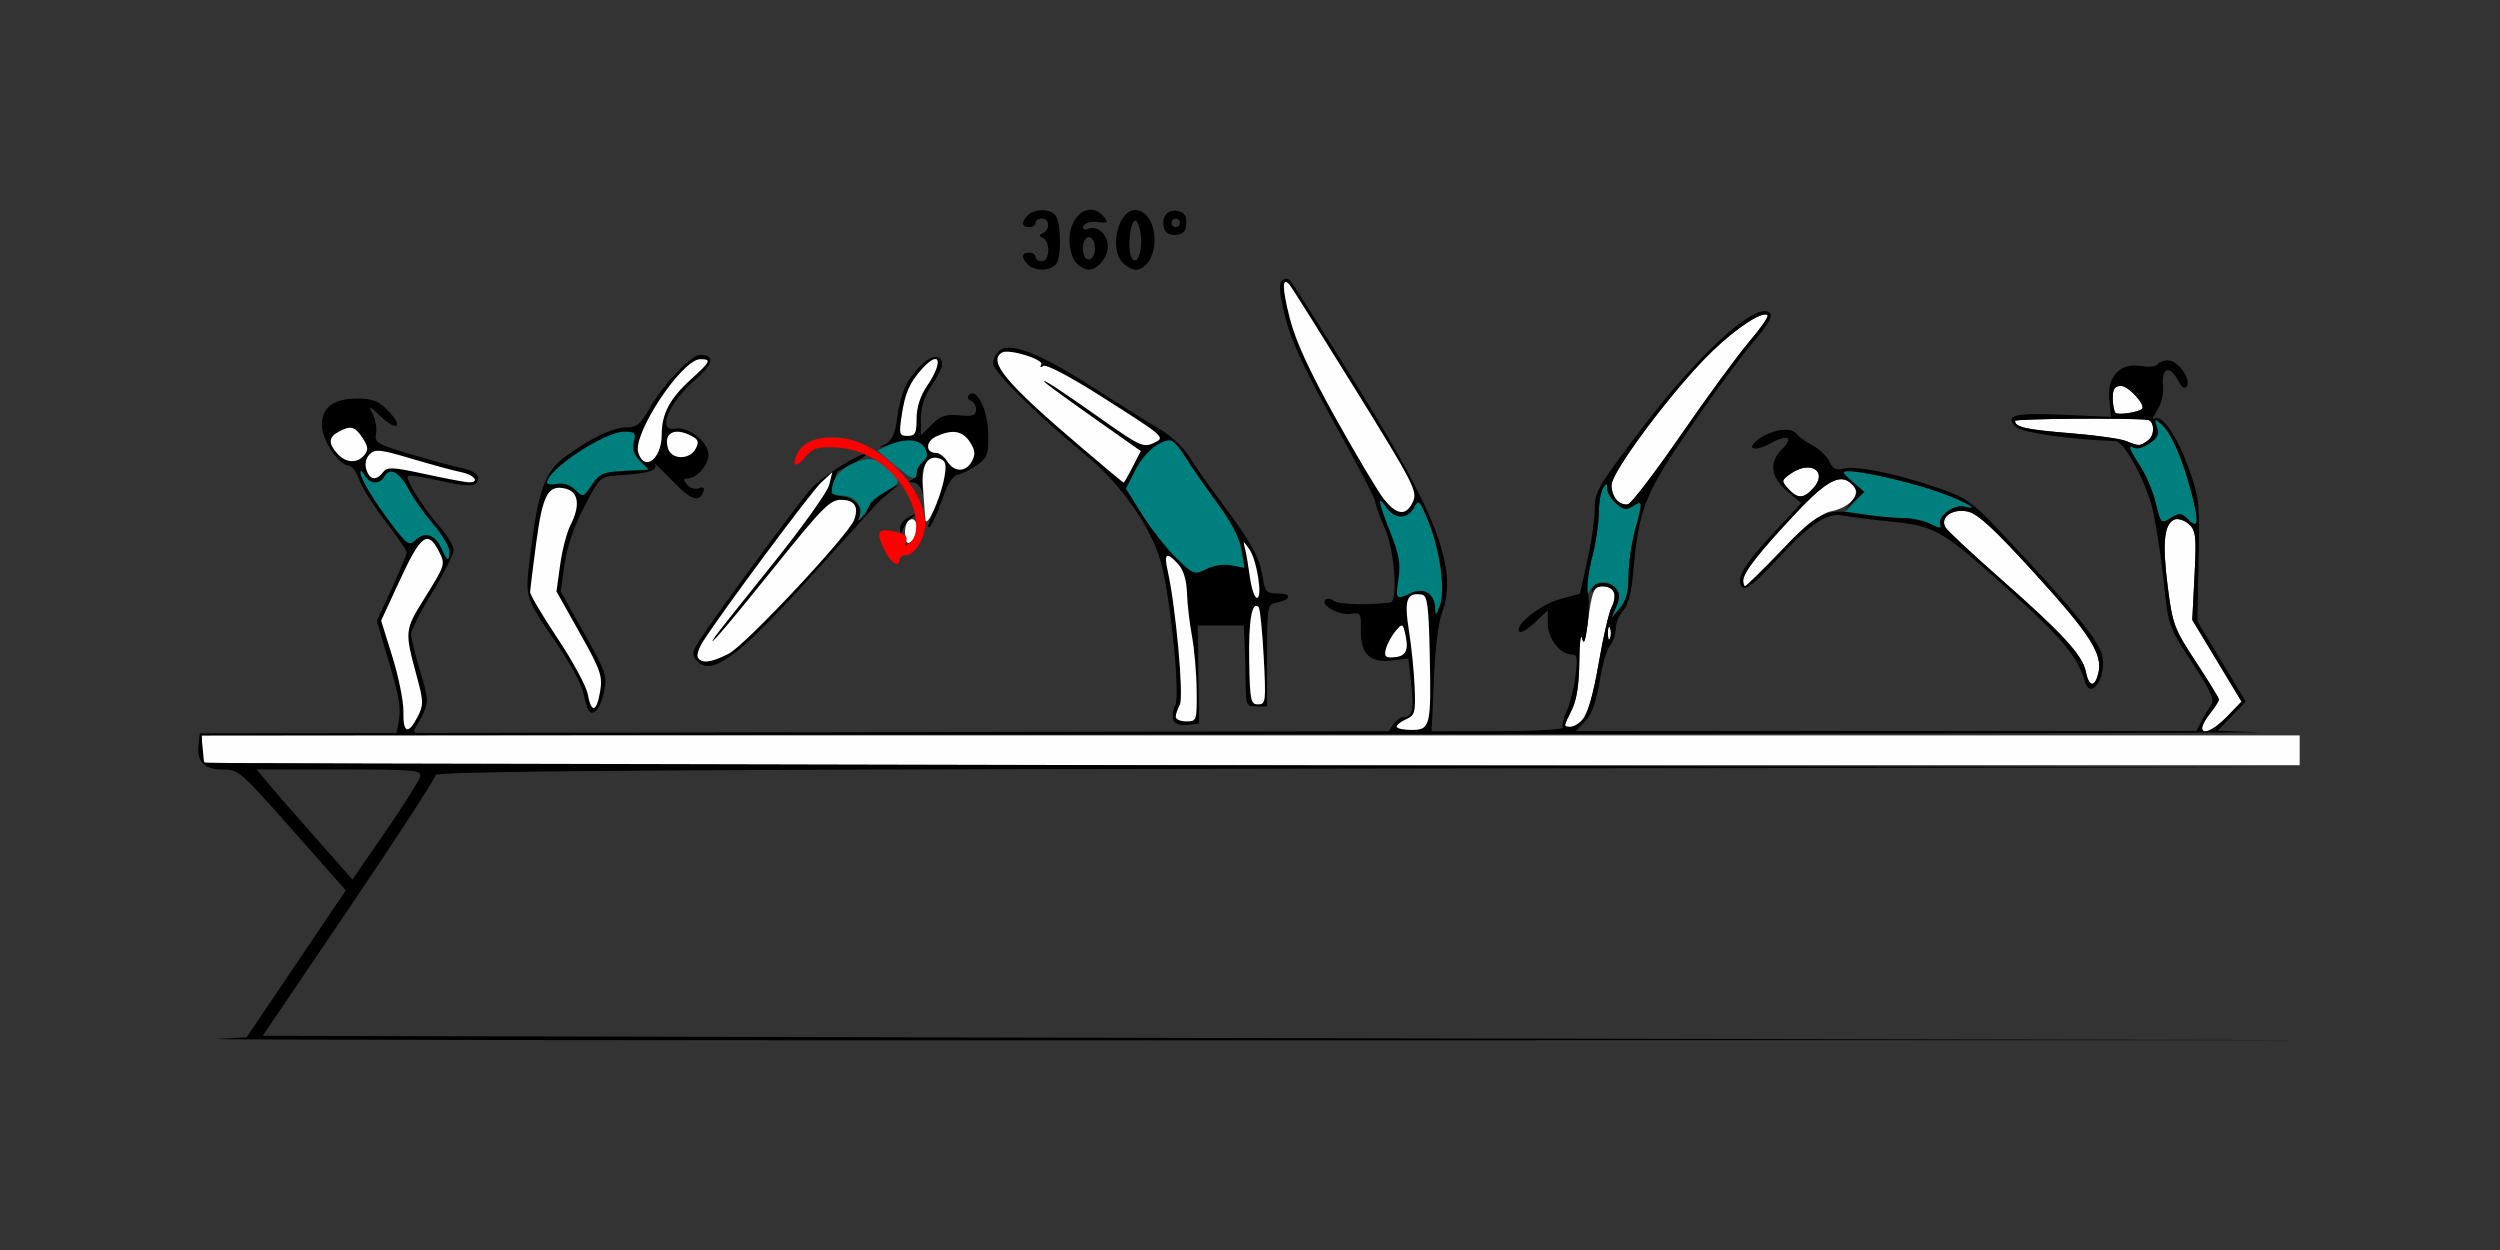 <?xml version="1.0" encoding="UTF-8" standalone="no"?>
<!-- Created with Inkscape (http://www.inkscape.org/) -->

<svg
   xmlns:dc="http://purl.org/dc/elements/1.1/"
   xmlns:cc="http://creativecommons.org/ns#"
   xmlns:rdf="http://www.w3.org/1999/02/22-rdf-syntax-ns#"
   xmlns:svg="http://www.w3.org/2000/svg"
   xmlns="http://www.w3.org/2000/svg"
   xmlns:sodipodi="http://sodipodi.sourceforge.net/DTD/sodipodi-0.dtd"
   xmlns:inkscape="http://www.inkscape.org/namespaces/inkscape"
   id="svg3424"
   version="1.1"
   inkscape:version="0.91 r13725"
   width="550"
   height="275"
   viewBox="0 0 550 275"
   sodipodi:docname="bb751100.svg">
  <rect x="0" y="0" width="550" height="275" fill="#333333" stroke="none"/>
  <defs
     id="defs3428" />
  <sodipodi:namedview
     pagecolor="#b6b6b6"
     bordercolor="#666666"
     borderopacity="1"
     objecttolerance="10"
     gridtolerance="10"
     guidetolerance="10"
     inkscape:pageopacity="0"
     inkscape:pageshadow="2"
     inkscape:window-width="1644"
     inkscape:window-height="1012"
     id="namedview3426"
     showgrid="false"
     inkscape:zoom="2"
     inkscape:cx="293.3501"
     inkscape:cy="142.17055"
     inkscape:window-x="0"
     inkscape:window-y="0"
     inkscape:window-maximized="0"
     inkscape:current-layer="svg3424" />
  <g
     id="g4570"
     transform="translate(-111.804,499.941)">
    <path
       inkscape:connector-curvature="0"
       id="path3382"
       d="m 156.861,-332.219 c -0.343,-0.344 -2.071,-3.089 -0.623,-3.281 l 0,-2.656 210.748,0 250.748,0 0,3.281 0,3.281 -250.125,0 c -115.569,0 -210.405,-0.281 -210.748,-0.625 z m 439.377,-7.686 c 0,-0.446 0.841,-1.884 1.869,-3.195 1.028,-1.311 1.869,-2.638 1.869,-2.948 0,-0.31 -2.285,-4.041 -5.078,-8.29 -4.799,-7.301 -5.14,-8.219 -6.216,-16.708 -1.206,-9.516 -0.762,-13.722 1.543,-14.609 0.775,-0.298 2.188,0.165 3.14,1.029 1.541,1.399 1.677,2.643 1.235,11.317 l -0.496,9.745 5.421,8.988 5.421,8.988 -3.136,3.246 c -2.971,3.075 -5.573,4.212 -5.573,2.435 z m -140.187,-0.451 c 0,-0.179 0.706,-1.744 1.569,-3.479 1.047,-2.105 1.589,-5.61 1.63,-10.534 0.034,-4.059 0.306,-6.395 0.604,-5.193 0.382,1.541 0.754,0.55 1.259,-3.351 0.927,-7.162 1.313,-8.056 3.478,-8.056 2.316,0 3.11,2.12 1.75,4.669 -0.588,1.102 -1.868,6.676 -2.845,12.387 -1.737,10.153 -3.399,13.882 -6.189,13.882 -0.691,0 -1.257,-0.146 -1.257,-0.325 z m 114.634,-11.826 c -0.724,-3.629 -5.111,-8.401 -18.813,-20.465 -6.183,-5.444 -11.603,-10.502 -12.044,-11.24 -1.335,-2.233 1.506,-4.26 4.918,-3.508 2.191,0.483 5.894,3.912 14.823,13.729 12.189,13.401 14.911,17.695 13.865,21.875 -0.8,3.196 -2.071,3.015 -2.75,-0.391 z m -105.14,-8.474 c 0,-1.289 0.212,-1.816 0.471,-1.172 0.259,0.645 0.259,1.699 0,2.344 -0.259,0.645 -0.471,0.117 -0.471,-1.172 z m 29.759,-11.537 c 0,-1.762 3.329,-6.041 11.403,-14.658 7.331,-7.823 10.332,-9.249 12.91,-6.132 1.597,1.93 -0.899,4.707 -4.965,5.523 -2.091,0.419 -5.323,2.981 -10.784,8.545 -4.289,4.37 -7.97,7.946 -8.181,7.946 -0.211,0 -0.384,-0.551 -0.384,-1.224 z m -27.823,-17.686 c -0.632,-0.634 -1.149,-2.143 -1.149,-3.354 0,-2.718 11.966,-18.939 20.455,-27.729 5.774,-5.979 12.717,-10.794 13.881,-9.626 0.28,0.281 -1.548,2.921 -4.063,5.866 -2.515,2.945 -9.243,12.131 -14.951,20.413 -5.708,8.282 -10.974,15.177 -11.702,15.321 -0.728,0.144 -1.84,-0.257 -2.472,-0.891 z m 37.722,-2.558 c -1.527,-1.693 -1.501,-1.854 0.53,-3.281 4.386,-3.082 8.334,-0.518 4.96,3.221 -2.082,2.308 -3.449,2.323 -5.49,0.06 z m 74.296,-10.493 c -1.24,-0.497 -6.779,-1.269 -12.31,-1.715 -9.683,-0.781 -12.071,-1.317 -12.072,-2.708 -1.7e-4,-0.477 24.51,-0.676 29.106,-0.237 1.564,0.15 1.713,3.381 0.206,4.486 -1.878,1.377 -1.925,1.379 -4.93,0.174 z m -2.28,-6.182 c -0.333,-0.334 -0.606,-1.803 -0.606,-3.264 0,-2.021 0.442,-2.656 1.848,-2.656 1.637,0 5.509,4.266 4.587,5.054 -0.891,0.761 -5.284,1.414 -5.829,0.867 z"
       style="fill:#fefefe"
       sodipodi:nodetypes="sscccccsscssssssscccscccssssssssccssssssssssssssssssssscsssssssssssssssssss" />
    <path
       inkscape:connector-curvature="0"
       id="path3378"
       d="m 467.388,-366.488 c 0.846,-1.985 0.824,-2.868 -0.099,-3.984 -1.589,-1.92 -4.381,-1.816 -5.556,0.207 -0.875,1.507 -0.954,1.488 -0.97,-0.234 -0.01,-1.031 0.604,-4.195 1.362,-7.031 0.759,-2.836 1.391,-7.055 1.405,-9.375 0.014,-2.32 0.433,-4.852 0.931,-5.625 0.792,-1.23 0.908,-1.219 0.92,0.089 0.007,0.822 0.879,2.28 1.936,3.24 1.588,1.442 2.236,1.547 3.738,0.606 2.169,-1.359 2.183,-1.168 0.415,5.44 -0.759,2.836 -1.385,7.324 -1.391,9.974 -0.008,3.462 -0.541,5.441 -1.895,7.031 l -1.884,2.213 z m 69.037,-18.153 c -1.285,-0.715 -3.808,-1.31 -5.607,-1.322 -1.799,-0.012 -5.495,-0.29 -8.214,-0.618 l -4.943,-0.596 2.139,-2.287 2.139,-2.287 -2.622,-2.265 c -2.322,-2.005 -2.409,-2.265 -0.762,-2.265 3.261,0 14.56,2.65 20.282,4.757 5.579,2.054 8.937,4.03 5.169,3.042 -2.369,-0.621 -6.03,2.204 -5.306,4.095 0.259,0.677 0.379,1.19 0.267,1.139 -0.112,-0.051 -1.256,-0.677 -2.541,-1.392 z m 56.752,-1.05 c -1.362,-1.366 -1.957,-1.45 -3.484,-0.494 -2.542,1.592 -2.451,1.674 -3.679,-3.3 -0.605,-2.449 -2.127,-6.026 -3.382,-7.949 -2.615,-4.006 -2.772,-4.603 -1.034,-3.934 0.686,0.264 2.214,-0.305 3.395,-1.264 1.909,-1.551 2.015,-1.998 0.953,-4.025 l -1.195,-2.281 2.126,1.875 c 2.522,2.224 5.042,7.793 7.059,15.602 1.707,6.608 1.517,8.052 -0.759,5.769 z"
       style="fill:#007f7f"
       sodipodi:nodetypes="ssscscscssssscsssscccssssscsssssssscsss" />
    <path
       style="fill:#000000"
       d="m 500.123,-431.49 c -4.228,-0.157 -16.042,11.063 -27.824,26.725 -9.408,12.504 -9.633,12.912 -9.672,17.391 -0.018,2.062 -0.754,6.968 -1.635,10.9 l -1.602,7.15 -4.457,1.217 c -4.357,1.19 -10.135,5.851 -8.852,7.139 0.353,0.355 1.899,-0.564 3.436,-2.041 l 2.795,-2.686 0,2.988 c 0,3.212 2.736,6.738 5.229,6.738 1.255,0 1.387,0.773 0.846,4.922 -0.353,2.707 -1.227,6.135 -1.941,7.615 -0.715,1.481 -1.07,3.063 -0.791,3.516 0.283,0.46 -6.018,0.824 -14.268,0.824 l -5.771,0 -279.848,0.482 -0.299,2.619 c -0.407,3.565 1.293,5.334 5.127,5.334 3.787,0 3.813,0.021 16.982,14.943 l 10.293,11.662 -10.91,16.168 -10.91,16.166 -6.543,0.344 c -3.598,0.189 89.137,0.32 206.076,0.299 l 252.615,-0.045 -244.297,-0.471 -204.299,-0.473 19.018,-28.092 c 10.46,-15.451 19.018,-28.634 19.018,-29.297 0,-0.977 75.081,-1.248 225.281,-1.436 l 185.279,-0.232 -250.746,-0.471 -210.748,-0.473 -0.293,-3.047 -0.293,-3.047 211.041,-0.195 c 116.072,-0.107 246.873,-0.336 241.779,-0.506 l -9.262,-0.309 3.102,-3.209 3.102,-3.211 -5.328,-8.834 -5.328,-8.836 0.271,-13.465 c 0.256,-12.647 0.12,-13.887 -2.244,-20.381 -2.547,-6.996 -5.888,-11.77 -7.527,-10.754 -0.493,0.305 -0.192,-0.525 0.67,-1.844 0.891,-1.364 1.437,-3.697 1.266,-5.412 -0.386,-3.855 1.5,-4.583 3.24,-1.25 0.882,1.689 1.553,2.163 2.01,1.422 0.981,-1.592 -1.989,-5.717 -4.115,-5.717 -0.986,0 -2.035,0.393 -2.332,0.875 -0.297,0.482 -1.958,0.645 -3.689,0.363 -4.582,-0.746 -7.404,2.28 -6.916,7.412 l 0.359,3.781 -10.57,-0.469 c -10.786,-0.477 -12.929,0.096 -10.283,2.75 1.166,1.17 11.963,2.681 21.852,3.059 1.949,0.074 6.71,8.849 8.16,15.041 0.785,3.352 1.89,10.523 2.457,15.938 1.017,9.711 1.101,9.95 6.24,17.75 4.208,6.386 5.006,8.189 4.148,9.375 -0.584,0.808 -1.548,2.418 -2.141,3.578 l -1.078,2.109 -68.236,0 -68.236,0 2.076,-2.219 c 1.399,-1.494 2.412,-4.325 3.104,-8.672 0.564,-3.549 1.595,-7.12 2.291,-7.934 0.696,-0.814 1.266,-2.468 1.266,-3.676 0,-1.208 0.735,-3.01 1.633,-4.006 1.048,-1.161 1.826,-4.046 2.172,-8.043 1.236,-14.298 2.44,-17.394 12.457,-32.014 5.123,-7.477 11.414,-16.031 13.979,-19.01 3.269,-3.796 4.368,-5.711 3.678,-6.404 -0.267,-0.267 -0.623,-0.404 -1.061,-0.42 z m -0.15,0.734 c 0.312,-0.032 0.548,0.022 0.693,0.168 0.28,0.281 -1.548,2.92 -4.062,5.865 -2.515,2.945 -9.243,12.132 -14.951,20.414 -5.708,8.282 -10.974,15.176 -11.701,15.32 -1.882,0.372 -3.621,-1.666 -3.621,-4.244 0,-2.718 11.966,-18.94 20.455,-27.73 5.052,-5.232 11,-9.572 13.188,-9.793 z m 78.486,15.725 c 1.637,0 5.51,4.267 4.588,5.055 -0.891,0.761 -5.285,1.412 -5.83,0.865 -0.333,-0.334 -0.605,-1.803 -0.605,-3.264 0,-2.021 0.442,-2.656 1.848,-2.656 z m -10.514,7.217 c 6.702,-0.054 13.977,0.007 16.275,0.227 1.564,0.15 1.714,3.379 0.207,4.484 -1.878,1.377 -1.925,1.379 -4.93,0.174 -1.24,-0.497 -6.78,-1.269 -12.311,-1.715 -9.683,-0.781 -12.072,-1.315 -12.072,-2.707 -8e-5,-0.238 6.128,-0.408 12.83,-0.463 z m 18.104,0.367 c 0.138,-0.09 0.54,0.213 1.303,0.848 2.063,1.717 4.659,7.688 6.584,15.141 1.707,6.608 1.516,8.051 -0.76,5.768 -1.362,-1.366 -1.956,-1.451 -3.482,-0.494 -2.542,1.592 -2.451,1.675 -3.68,-3.299 -0.605,-2.449 -2.128,-6.027 -3.383,-7.949 -2.464,-3.774 -2.843,-4.932 -1.305,-3.979 0.537,0.333 2.028,-0.087 3.316,-0.934 1.792,-1.178 2.19,-2.021 1.693,-3.59 -0.297,-0.939 -0.425,-1.422 -0.287,-1.512 z m -81.516,2.055 c -1.788,0.023 -4.124,0.789 -5.891,2.115 -2.863,2.15 -0.871,2.785 2.693,0.859 3.865,-2.088 5.174,-1.357 2.455,1.371 -2.861,2.87 -2.458,6.017 1.166,9.127 l 3.111,2.67 -5.971,6.404 c -6.781,7.274 -8.613,10.427 -7,12.045 0.779,0.782 2.794,-0.815 7.773,-6.164 7.507,-8.064 10.983,-10.318 14.695,-9.525 1.376,0.294 6.128,0.894 10.559,1.336 9.666,0.963 11.076,1.82 27.459,16.713 10.081,9.164 13.369,13.217 14.877,18.332 1.299,4.407 4.769,-0.611 3.844,-5.559 -0.612,-3.27 -7.022,-11.064 -22.648,-27.537 -6.147,-6.48 -7.36,-7.309 -14.018,-9.568 -9.073,-3.079 -17.53,-4.776 -20.309,-4.076 -1.587,0.4 -2.357,0.005 -3.072,-1.57 -0.525,-1.156 -2.166,-2.729 -3.646,-3.496 -1.48,-0.768 -3.144,-1.974 -3.695,-2.68 -0.436,-0.558 -1.31,-0.811 -2.383,-0.797 z m 4.973,8.303 c 2.365,0.007 3.505,2.023 1.186,4.594 -2.082,2.308 -3.449,2.323 -5.49,0.06 -1.527,-1.693 -1.5,-1.854 0.531,-3.281 1.371,-0.963 2.698,-1.376 3.773,-1.373 z m 9.049,0.809 c 3.261,0 14.559,2.651 20.281,4.758 5.579,2.054 8.938,4.029 5.17,3.041 -2.314,-0.607 -6.038,2.185 -5.342,4.006 0.316,0.826 -0.257,0.78 -2.068,-0.168 -1.379,-0.722 -4.19,-1.319 -6.246,-1.326 -2.056,-0.007 -6.368,-0.439 -9.584,-0.963 -7.457,-1.214 -8.965,-0.465 -17.795,8.859 -3.7,3.908 -6.939,7.105 -7.197,7.105 -0.258,0 -0.471,-0.551 -0.471,-1.225 0,-1.762 3.33,-6.04 11.404,-14.656 7.331,-7.823 10.332,-9.249 12.91,-6.133 0.965,1.166 0.864,1.803 -0.553,3.516 -1.655,2.001 -1.63,1.999 0.572,-0.072 l 2.301,-2.166 -2.621,-2.287 c -2.325,-2.029 -2.411,-2.289 -0.762,-2.289 z m -53.34,2.844 c 0.129,0.013 0.162,0.342 0.168,0.996 0.008,0.822 0.879,2.279 1.936,3.238 1.588,1.442 2.236,1.548 3.738,0.607 2.169,-1.359 2.182,-1.169 0.414,5.439 -0.759,2.836 -1.385,7.325 -1.391,9.975 -0.008,3.462 -0.54,5.441 -1.895,7.031 l -1.885,2.213 1.088,-2.551 c 0.853,-2.001 0.823,-2.869 -0.137,-4.029 -1.4,-1.693 -4.863,-1.51 -5.217,0.275 -0.13,0.657 -0.023,0.763 0.238,0.234 0.707,-1.43 4.04,-1.161 4.627,0.373 0.28,0.733 0.029,2.234 -0.559,3.336 -0.588,1.102 -1.869,6.676 -2.846,12.387 -1.077,6.294 -2.397,11.073 -3.354,12.133 -0.868,0.962 -2.145,1.748 -2.836,1.748 -1.578,0 -1.577,-0.005 0.312,-3.805 1.047,-2.105 1.59,-5.609 1.631,-10.533 0.034,-4.059 0.301,-6.396 0.596,-5.193 0.394,1.609 0.711,0.897 1.201,-2.697 0.366,-2.686 0.415,-5.887 0.107,-7.115 -0.307,-1.228 0.1,-4.787 0.906,-7.908 0.806,-3.121 1.473,-7.512 1.48,-9.758 0.008,-2.246 0.422,-4.717 0.92,-5.49 0.396,-0.615 0.624,-0.919 0.754,-0.906 z m 78.285,5.887 c 0.402,0.012 0.82,0.062 1.246,0.156 2.191,0.483 5.893,3.912 14.822,13.729 12.189,13.401 14.911,17.695 13.865,21.875 -0.8,3.196 -2.071,3.016 -2.75,-0.391 -0.724,-3.629 -5.111,-8.401 -18.812,-20.465 -6.183,-5.444 -11.602,-10.502 -12.043,-11.24 -1.168,-1.954 0.861,-3.749 3.672,-3.664 z m 47.408,1.811 c 0.769,0.045 1.743,0.467 2.457,1.115 1.541,1.399 1.676,2.644 1.234,11.318 l -0.494,9.744 5.42,8.988 5.422,8.988 -3.137,3.246 c -4.669,4.832 -7.614,4.228 -3.703,-0.76 1.028,-1.311 1.869,-2.637 1.869,-2.947 0,-0.31 -2.285,-4.042 -5.078,-8.291 -4.799,-7.301 -5.141,-8.218 -6.217,-16.707 -1.206,-9.516 -0.761,-13.722 1.543,-14.609 0.194,-0.075 0.427,-0.101 0.684,-0.086 z m -125.076,23.643 c 0.056,0.021 0.119,0.108 0.184,0.27 0.259,0.645 0.259,1.699 0,2.344 -0.259,0.645 -0.473,0.117 -0.473,-1.172 0,-0.967 0.12,-1.505 0.289,-1.441 z m -297.582,31.441 18.205,0 c 16.885,0 18.173,0.119 17.758,1.641 -0.246,0.902 -3.694,6.347 -7.662,12.1 l -7.215,10.461 -7.904,-8.947 c -4.347,-4.921 -9.092,-10.365 -10.543,-12.1 z"
       id="path3376"
       inkscape:connector-curvature="0"
       sodipodi:nodetypes="ssscccsccscsssccccscccccsccccsscccccscccccccssssssscscccsssssscccccsssssssssscsssssssssssssssscscssssssssscsssscccsssssssssssssssssssssscscssssssscccsscsssccccssssssssssssssccssssssscscscccccsssscccccsccssccscc" />
    <path
       inkscape:connector-curvature="0"
       id="path4365"
       d="m 394.734,-438.612 c -0.319,0.018 -0.648,0.185 -0.961,0.498 -0.697,0.699 -0.45,3.113 0.838,8.156 1.327,5.196 4.295,11.57 10.805,23.219 4.936,8.832 8.973,16.582 8.973,17.225 0,0.642 0.928,3.225 2.061,5.74 2.171,4.819 3.011,16.191 1.211,16.4 -5.068,0.591 -11.444,0.404 -12.404,-0.363 -0.655,-0.523 -1.497,-0.645 -1.869,-0.271 -1.154,1.158 2.927,3.476 5.48,3.113 2.3,-0.327 2.417,-0.137 2.336,3.766 -0.107,5.134 2.055,7.12 7.049,6.479 l 3.396,-0.436 0.623,5.533 c 0.656,5.819 0.286,7.383 -1.754,7.383 -1.045,0 -2.558,1.778 -3.471,3.674 l 9.658,0 c 0.166,-2.353 0.306,-5.341 0.445,-9.299 0.307,-8.713 0.983,-14.934 1.883,-17.328 3.561,-9.474 -0.878,-21.303 -18.84,-50.199 -7.522,-12.101 -14.07,-22.405 -14.553,-22.895 -0.277,-0.281 -0.587,-0.412 -0.906,-0.395 z"
       style="fill:#000000" />
    <path
       inkscape:connector-curvature="0"
       id="path4363"
       d="m 334.102,-423.434 c -0.224,-0.01 -0.435,-0.01 -0.637,0.004 -0.743,0.05 -1.335,0.261 -1.779,0.631 -0.774,0.645 -1.408,1.91 -1.408,2.812 0,1.789 9.59,11.271 20.391,20.16 7.681,6.321 14.318,15.738 16.482,23.383 2.13,7.525 4.357,29.508 3.207,31.664 -0.534,1.001 -0.731,2.447 -0.438,3.215 0.338,0.884 1.479,1.286 3.109,1.098 l 2.576,-0.297 -0.152,-10.781 -0.15,-10.781 5.057,0 5.059,0 0.195,3.75 c 0.108,2.062 0.214,6.07 0.234,8.906 0.035,4.865 0.169,5.156 2.373,5.156 l 2.338,0 0,-11.232 c 0,-10.494 0.123,-11.254 1.869,-11.574 3.329,-0.61 3.816,-2.037 0.695,-2.037 -2.683,0 -2.999,-0.316 -3.514,-3.516 -0.725,-4.506 -2.371,-7.514 -8.85,-16.172 -2.893,-3.867 -6.198,-8.581 -7.344,-10.477 -1.146,-1.895 -4.067,-4.607 -6.49,-6.025 -2.423,-1.419 -9.114,-5.608 -14.869,-9.309 -8.716,-5.605 -14.599,-8.424 -17.955,-8.578 z"
       style="fill:#000000" />
    <path
       inkscape:connector-curvature="0"
       id="path4361"
       d="m 265.856,-421.858 c -2.065,0 -8.233,6.551 -11.268,11.967 -1.805,3.221 -2.729,3.971 -4.895,3.971 -3.038,0 -7.826,2.281 -13.492,6.424 -4.531,3.313 -6.007,7.419 -7.719,21.484 -1.199,9.85 -1.434,9.063 6.061,20.061 2.694,3.953 5.199,8.594 5.566,10.312 0.368,1.719 0.868,3.465 1.111,3.879 0.986,1.674 2.657,-0.191 3.434,-3.832 0.774,-3.63 0.511,-4.421 -4.336,-13.049 l -5.16,-9.186 0.83,-5.943 c 0.531,-3.804 2.091,-8.362 4.334,-12.656 3.501,-6.703 3.513,-6.712 7.713,-6.959 6.33,-0.372 8.579,-1.05 7.846,-2.359 -0.353,-0.629 1.297,0.901 3.664,3.4 4.178,4.411 6.152,5.117 7.018,2.514 0.276,-0.83 -0.082,-1.071 -1.043,-0.701 -0.804,0.309 -1.964,-0.044 -2.578,-0.787 -0.875,-1.057 -0.855,-1.352 0.092,-1.352 2.006,0 4.627,-2.963 4.627,-5.232 0,-2.767 -4.418,-6.283 -7.221,-5.746 -4.255,0.816 -1.578,-5.687 4.486,-10.895 3.828,-3.287 4.184,-5.314 0.93,-5.314 z"
       style="fill:#000000" />
    <path
       inkscape:connector-curvature="0"
       id="path4359"
       d="m 317.746,-421.416 c -0.802,-0.031 -1.893,0.489 -3.047,1.57 -3.277,3.07 -4.775,6.285 -5.506,11.811 -0.461,3.487 -1.153,5.02 -2.621,5.801 -1.697,0.903 -1.717,0.965 -0.127,0.42 4.762,-1.632 7.769,-1.499 8.777,0.391 0.763,1.429 0.672,2.142 -0.385,3.021 -0.76,0.633 -1.383,1.696 -1.383,2.363 0,0.667 -0.525,1.425 -1.168,1.686 -0.722,0.292 -0.568,0.501 0.404,0.547 0.865,0.041 1.754,1.023 1.975,2.184 0.22,1.16 0.231,0.381 0.025,-1.73 -0.41,-4.215 1.324,-6.657 3.994,-5.629 1.847,0.711 1.214,5.341 -1.615,11.812 -1.015,2.32 -1.348,3.722 -0.74,3.113 0.608,-0.608 1.862,-3.351 2.785,-6.094 1.087,-3.227 2.28,-5.11 3.383,-5.332 0.937,-0.189 2.859,-1.164 4.27,-2.168 2.296,-1.635 2.551,-2.364 2.445,-6.973 -0.12,-5.227 -2.598,-10.169 -4.229,-8.434 -0.43,0.457 -0.256,1.02 0.387,1.25 0.643,0.23 1.168,1.133 1.168,2.006 0,1.283 -0.707,1.519 -3.688,1.234 -2.984,-0.285 -4.142,0.105 -6.074,2.043 l -2.389,2.395 0,-3.758 c 0,-2.463 0.806,-4.946 2.338,-7.207 1.285,-1.897 2.336,-3.959 2.336,-4.582 0,-1.126 -0.514,-1.709 -1.316,-1.74 z m -15.906,21.406 c -1.798,0.32 -9.133,4.935 -11.406,7.365 -2.719,2.906 -21.139,27.932 -24.949,33.896 -1.328,2.078 -1.451,2.927 -0.576,3.984 3.217,3.889 8.865,-0.178 24.994,-18.008 7.863,-8.692 14.592,-16.124 14.953,-16.514 0.361,-0.39 1.707,-1.56 2.992,-2.6 2.22,-1.796 2.163,-1.792 -1.127,0.074 -1.905,1.081 -3.736,2.824 -4.068,3.875 -0.586,1.851 -0.637,1.843 -1.697,-0.301 -0.682,-1.38 -2.085,-2.329 -3.727,-2.52 -2.344,-0.271 -2.564,-0.579 -2.006,-2.811 0.345,-1.378 0.698,-2.559 0.785,-2.623 0.087,-0.064 1.525,-0.814 3.195,-1.666 1.671,-0.852 3.037,-1.757 3.037,-2.01 0,-0.148 -0.143,-0.19 -0.4,-0.145 z m 11.43,13.146 c -0.089,-0.029 -0.557,0.18 -1.449,0.613 -1.157,0.562 -2.07,1.745 -2.029,2.629 0.06,1.303 0.177,1.341 0.619,0.201 0.3,-0.773 1.211,-1.956 2.027,-2.629 0.629,-0.519 0.921,-0.785 0.832,-0.814 z"
       style="fill:#000000" />
    <path
       sodipodi:nodetypes="sssssscccsccscsssssssssssscsss"
       style="fill:#000000"
       d="m 190.738,-412.26 c -5.487,-0.047 -8.125,1.843 -8.125,5.822 0,3.299 3.772,8.955 5.971,8.955 0.622,0 1.635,1.4 2.252,3.111 0.617,1.711 3.221,5.824 5.787,9.141 2.566,3.316 4.669,6.374 4.674,6.795 0.005,0.421 -1.477,3.989 -3.293,7.932 l -3.301,7.168 2.77,9.418 c 2.428,8.258 2.65,9.972 1.811,13.92 -0.113,0.53 -0.197,1.038 -0.268,1.533 l 1.207,0 c 0.909,6.2e-4 0.933,-0.098 1.604,-0.096 l 1.93,0.008 c -1.812,-0.241 -0.344,-1.239 0.986,-4.037 1.386,-2.915 1.353,-3.547 -0.51,-9.697 -1.096,-3.619 -1.992,-7.287 -1.992,-8.152 0,-0.865 2.102,-5.002 4.672,-9.191 2.57,-4.189 4.674,-8.371 4.674,-9.293 0,-0.922 -1.396,-3.26 -3.102,-5.195 -3.641,-4.13 -7.588,-10.451 -6.936,-11.105 0.251,-0.252 3.494,0.235 7.207,1.082 4.568,1.042 7.057,1.232 7.699,0.588 1.417,-1.421 0.155,-2.769 -3.244,-3.463 -1.665,-0.34 -6.641,-1.685 -11.057,-2.986 -7.353,-2.167 -7.994,-2.545 -7.621,-4.504 0.224,-1.176 -0.107,-3.136 -0.736,-4.354 -1.03,-1.993 -0.854,-1.94 1.77,0.529 3.667,3.452 5.097,2.394 1.646,-1.219 -1.997,-2.091 -3.41,-2.683 -6.475,-2.709 z"
       id="path4357"
       inkscape:connector-curvature="0" />
    <path
       inkscape:connector-curvature="0"
       id="path4231"
       d="m 337.941,-441.732 c -1.526,-1.531 -1.41,-2.625 0.28,-2.625 0.771,0 1.402,0.422 1.402,0.938 0,0.516 0.631,0.938 1.402,0.938 1.72,0 1.917,-4.29 0.234,-5.078 -0.935,-0.438 -0.935,-0.656 0,-1.094 1.639,-0.767 1.461,-3.203 -0.234,-3.203 -0.771,0 -1.402,0.422 -1.402,0.938 0,0.516 -0.631,0.938 -1.402,0.938 -1.69,0 -1.807,-1.094 -0.28,-2.625 1.464,-1.469 4.951,-1.442 6.081,0.047 1.247,1.644 1.331,9.27 0.118,10.736 -1.264,1.527 -4.717,1.579 -6.199,0.092 z"
       style="fill:#000000" />
    <path
       inkscape:connector-curvature="0"
       id="path4229"
       d="m 351.565,-453.805 c -2.312,0.119 -4.465,2.78 -4.465,6.635 0,2.037 0.641,4.26 1.469,5.09 0.808,0.81 2.039,1.473 2.736,1.473 1.969,0 4.207,-2.716 4.207,-5.107 0,-2.635 -2.242,-4.684 -4.271,-3.902 -0.955,0.368 -1.344,0.153 -1.082,-0.598 0.234,-0.669 1.542,-1.046 3.047,-0.877 2.3,0.258 2.481,0.108 1.422,-1.172 -0.929,-1.123 -2.012,-1.595 -3.062,-1.541 z m -0.238,6.033 c 0.142,-0.004 0.289,0.036 0.439,0.129 0.518,0.321 0.941,1.377 0.941,2.348 0,2.31 -1.725,3.345 -2.443,1.467 -0.644,-1.684 0.069,-3.912 1.062,-3.943 z"
       style="fill:#000000" />
    <path
       inkscape:connector-curvature="0"
       id="path4225"
       d="m 361.586,-453.733 c -3.835,0 -5.84,8.539 -2.736,11.652 0.808,0.81 2.039,1.473 2.736,1.473 2.349,0 4.205,-2.897 4.205,-6.562 0,-3.665 -1.856,-6.562 -4.205,-6.562 z m 0,2.344 c 0.514,0 1.069,1.639 1.232,3.641 0.318,3.887 -1.203,6.719 -2.203,4.105 -0.823,-2.15 -0.121,-7.746 0.971,-7.746 z"
       style="fill:#000000" />
    <path
       inkscape:connector-curvature="0"
       id="path4221"
       d="m 370.275,-453.598 c -2.032,-0.04 -3.124,1.87 -2.252,4.15 0.338,0.883 1.406,1.352 2.67,1.172 1.545,-0.22 2.107,-0.926 2.107,-2.645 0,-1.718 -0.563,-2.423 -2.107,-2.643 -0.144,-0.02 -0.282,-0.033 -0.418,-0.035 z m 0.189,1.74 c 0.514,0 0.934,0.422 0.934,0.938 0,0.516 -0.42,0.938 -0.934,0.938 -0.514,0 -0.936,-0.422 -0.936,-0.938 0,-0.516 0.422,-0.938 0.936,-0.938 z"
       style="fill:#000000" />
    <path
       id="path4418"
       d="m 200.555,-343.341 c 0.053,-2.191 -1.028,-7.602 -2.401,-12.024 l -2.498,-8.04 4.196,-9.07 c 4.535,-9.802 6.062,-10.915 8.496,-6.193 1.463,2.837 1.423,2.972 -2.878,9.895 -4.726,7.606 -4.71,7.46 -1.904,17.892 1.431,5.319 1.439,6.066 0.096,8.672 -2.052,3.98 -3.221,3.554 -3.108,-1.133 z"
       style="fill:#fefefe"
       inkscape:connector-curvature="0" />
    <path
       id="path4416"
       d="m 419.063,-340.072 c 0,-0.393 0.946,-1.134 2.103,-1.646 1.91,-0.846 2.081,-1.49 1.863,-7.019 -0.132,-3.348 -0.704,-8.987 -1.272,-12.531 -1.083,-6.759 -0.461,-8.431 2.914,-7.841 1.149,0.201 1.45,2.528 1.671,12.889 0.343,16.098 0.16,16.863 -4.025,16.863 -1.789,0 -3.253,-0.322 -3.253,-0.715 z"
       style="fill:#fefefe"
       inkscape:connector-curvature="0" />
    <path
       id="path4408"
       d="m 370.464,-342.231 c 0,-0.55 0.409,-1.765 0.908,-2.701 0.899,-1.685 -0.899,-21.5 -2.662,-29.347 -0.895,-3.983 -0.269,-4.401 2.31,-1.541 1.149,1.274 1.83,3.519 1.92,6.328 0.077,2.395 0.572,6.674 1.1,9.51 0.528,2.836 0.991,8.215 1.028,11.953 0.067,6.643 0.015,6.797 -2.268,6.797 -1.285,0 -2.336,-0.45 -2.336,-0.999 z"
       style="fill:#fefefe"
       inkscape:connector-curvature="0" />
    <path
       id="path4404"
       d="m 241.102,-347.245 c -0.329,-1.76 -3.32,-7.283 -6.646,-12.274 -3.326,-4.99 -6.034,-9.562 -6.018,-10.159 0.016,-0.597 0.614,-5.467 1.328,-10.822 1.429,-10.717 2.624,-12.907 6.507,-11.93 2.849,0.717 3.229,3.776 1.005,8.09 -0.776,1.505 -1.781,5.387 -2.233,8.625 l -0.822,5.888 5.122,9.118 c 4.62,8.224 5.06,9.488 4.487,12.891 -0.777,4.615 -1.93,4.856 -2.731,0.572 z"
       style="fill:#fefefe"
       inkscape:connector-curvature="0" />
    <path
       id="path4402"
       d="m 386.625,-354.62 c -0.155,-8.846 0.616,-13.221 2.073,-11.759 0.318,0.319 0.824,5.264 1.125,10.988 0.516,9.818 0.446,10.409 -1.241,10.409 -1.634,0 -1.803,-0.83 -1.957,-9.638 z"
       style="fill:#fefefe"
       inkscape:connector-curvature="0" />
    <path
       id="path4400"
       d="m 265.341,-355.268 c -0.309,-0.501 0.188,-2.083 1.104,-3.516 4.214,-6.589 23.728,-32.854 25.967,-34.948 l 2.504,-2.344 -0.692,2.812 c -0.381,1.547 -5.953,9.352 -12.383,17.344 -6.43,7.992 -12.123,15.164 -12.651,15.938 -2.666,3.907 2.889,-2.596 13.413,-15.703 10.032,-12.494 11.821,-14.297 14.186,-14.297 3.026,0 4.012,1.498 2.915,4.431 -1.26,3.369 -23.914,27.543 -27.567,29.416 -3.846,1.972 -5.95,2.24 -6.797,0.867 z"
       style="fill:#fefefe"
       inkscape:connector-curvature="0" />
    <path
       id="path4398"
       d="m 416.774,-357.404 c 0.352,-1.16 1.323,-2.888 2.157,-3.839 1.447,-1.65 1.546,-1.586 2.154,1.396 0.674,3.306 -0.19,4.512 -3.253,4.538 -1.33,0.011 -1.559,-0.443 -1.058,-2.095 z"
       style="fill:#fefefe"
       inkscape:connector-curvature="0" />
    <path
       id="path4390"
       d="m 386.798,-372.873 c -0.332,-2.449 -0.817,-5.297 -1.078,-6.328 -0.475,-1.875 -0.475,-1.875 0.884,0 1.693,2.334 3.049,10.781 1.732,10.781 -0.514,0 -1.206,-2.004 -1.538,-4.453 z"
       style="fill:#fefefe"
       inkscape:connector-curvature="0" />
    <path
       id="path4386"
       d="m 310.929,-382.481 c -0.114,-1.591 0.352,-2.856 1.168,-3.17 1.725,-0.664 1.886,3.438 0.19,4.847 -0.883,0.733 -1.215,0.323 -1.358,-1.677 z"
       style="fill:#fefefe"
       inkscape:connector-curvature="0" />
    <path
       id="path4384"
       d="m 315.366,-385.763 c -0.064,-1.031 -0.283,-4.06 -0.488,-6.731 -0.4,-5.222 0.982,-7.577 3.807,-6.489 1.198,0.461 1.38,1.319 0.869,4.089 -0.877,4.754 -4.034,11.637 -4.189,9.131 z"
       style="fill:#fefefe"
       inkscape:connector-curvature="0" />
    <path
       id="path4382"
       d="m 416.206,-390.216 c -1.314,-1.676 -6.09,-9.697 -10.613,-17.825 -5.796,-10.416 -8.76,-16.882 -10.043,-21.904 -1.713,-6.706 -1.715,-9.314 -0.007,-7.318 0.412,0.481 6.93,10.861 14.485,23.066 12.775,20.638 13.659,22.36 12.637,24.609 -1.476,3.25 -3.578,3.046 -6.459,-0.628 z"
       style="fill:#fefefe"
       inkscape:connector-curvature="0" />
    <path
       id="path4380"
       d="m 205.044,-395.704 c -6.947,-1.499 -8.074,-1.541 -8.982,-0.34 -1.469,1.946 -2.938,1.704 -3.668,-0.605 -0.387,-1.223 -0.104,-2.504 0.741,-3.351 1.2,-1.204 2.326,-1.085 9.208,0.971 4.312,1.288 9.208,2.619 10.878,2.957 3.146,0.637 4.289,2.44 1.402,2.212 -0.9,-0.071 -5.21,-0.9 -9.579,-1.843 z"
       style="fill:#fefefe"
       inkscape:connector-curvature="0" />
    <path
       id="path4378"
       d="m 349.904,-401.338 c -16.78,-14.264 -20.831,-19.082 -17.683,-21.033 1.478,-0.916 9.353,1.5 8.643,2.651 -0.346,0.562 -0.136,0.681 0.504,0.284 0.633,-0.393 5.94,2.399 12.528,6.589 14.553,9.257 14.422,9.139 11.551,10.451 -2.051,0.937 -3.15,0.431 -10.794,-4.976 -9.325,-6.596 -13.968,-9.63 -13.007,-8.501 0.341,0.401 5.235,3.977 10.874,7.946 l 10.254,7.217 -1.784,3.489 c -0.981,1.919 -1.879,3.476 -1.996,3.46 -0.116,-0.016 -4.207,-3.426 -9.09,-7.577 z"
       style="fill:#fefefe"
       inkscape:connector-curvature="0" />
    <path
       id="path4376"
       d="m 320.214,-398.42 c -0.642,-1.031 -1.75,-1.875 -2.461,-1.875 -2.378,0 -2.36,-2.543 0.026,-3.633 3.566,-1.63 5.777,-1.264 7.404,1.227 1.159,1.774 1.26,2.711 0.456,4.219 -1.313,2.46 -3.913,2.49 -5.424,0.063 z"
       style="fill:#fefefe"
       inkscape:connector-curvature="0" />
    <path
       id="path4374"
       d="m 186.03,-400.134 c -2.028,-2.248 -1.954,-3.626 0.261,-4.815 2.693,-1.446 3.6,-1.21 5.291,1.378 1.236,1.893 1.309,2.621 0.374,3.75 -1.569,1.896 -4.052,1.765 -5.926,-0.313 z"
       style="fill:#fefefe"
       inkscape:connector-curvature="0" />
    <path
       id="path4372"
       d="m 252.222,-400.354 c -1.305,-4.124 9.608,-20.566 13.649,-20.566 2.515,0 2.292,0.487 -2.009,4.385 -4.721,4.279 -6.482,7.607 -6.482,12.256 0,5.309 -3.805,8.204 -5.159,3.925 z"
       style="fill:#fefefe"
       inkscape:connector-curvature="0" />
    <path
       id="path4370"
       d="m 258.785,-401.224 c -1.102,-3.482 1.409,-4.822 5.211,-2.782 1.462,0.785 1.627,1.338 0.84,2.812 -1.305,2.446 -5.274,2.426 -6.051,-0.031 z"
       style="fill:#fefefe"
       inkscape:connector-curvature="0" />
    <path
       id="path3446"
       d="m 310.17,-408.498 c 0.75,-5.019 1.728,-7.261 4.499,-10.312 3.927,-4.325 4.741,-1.626 1.122,3.717 -1.542,2.277 -2.336,4.741 -2.336,7.249 0,3.243 -0.29,3.8 -1.975,3.8 -1.827,0 -1.925,-0.335 -1.31,-4.453 z"
       style="fill:#fefefe"
       inkscape:connector-curvature="0" />
    <path
       id="path4464"
       d="m 427.533,-366.195 c -0.093,-3.123 -2.441,-4.593 -5.271,-3.299 -3.406,1.557 -3.472,1.482 -2.788,-3.093 0.492,-3.294 0.123,-5.424 -1.763,-10.152 -2.732,-6.85 -3.018,-8.565 -0.931,-5.576 1.85,2.65 4.706,2.674 6.106,0.051 1.012,-1.896 1.226,-1.683 3.201,3.188 2.551,6.29 3.737,15.29 2.442,18.532 -0.856,2.144 -0.941,2.174 -0.995,0.349 z"
       style="fill:#007f7f"
       inkscape:connector-curvature="0" />
    <path
       id="path4462"
       d="m 370.536,-377.231 c -2.166,-2.115 -5.534,-6.405 -7.484,-9.535 l -3.545,-5.691 2.053,-4.037 c 1.913,-3.762 5.103,-6.502 7.659,-6.579 0.601,-0.018 2.053,1.549 3.227,3.482 1.174,1.934 4.318,6.469 6.987,10.078 3.246,4.39 5.067,7.879 5.499,10.54 l 0.646,3.977 -2.815,-0.565 c -1.684,-0.338 -3.915,-0.014 -5.553,0.805 -2.667,1.335 -2.838,1.271 -6.676,-2.475 z"
       style="fill:#007f7f"
       inkscape:connector-curvature="0" />
    <path
       id="path4460"
       d="m 208.94,-379.227 c -1.404,-3.091 -3.559,-3.852 -5.617,-1.984 -1.539,1.397 -1.9,1.17 -5.339,-3.367 -4.064,-5.361 -6.875,-10.051 -6.892,-11.498 -0.006,-0.516 0.418,-0.199 0.942,0.703 1.177,2.027 3.302,2.122 4.376,0.196 1.169,-2.095 3.293,-0.887 5.396,3.069 1.01,1.899 3.413,5.29 5.34,7.534 1.928,2.244 3.505,4.898 3.505,5.898 0,2.427 -0.42,2.291 -1.711,-0.552 z"
       style="fill:#007f7f"
       inkscape:connector-curvature="0" />
    <path
       id="path4458"
       d="m 300.941,-386.478 c 0.769,-2.213 -1.215,-4.441 -3.955,-4.441 -1.222,0 -2.216,-0.316 -2.209,-0.703 0.052,-2.863 1.567,-4.929 4.631,-6.315 3.857,-1.745 5.633,-1.299 8.797,2.208 1.713,1.899 1.69,1.955 -1.646,3.929 -1.861,1.102 -3.384,2.302 -3.384,2.669 0,0.366 -0.632,1.485 -1.404,2.486 -1.186,1.538 -1.315,1.564 -0.83,0.167 z"
       style="fill:#007f7f"
       inkscape:connector-curvature="0" />
    <path
       id="path4456"
       d="m 238.364,-392.173 c -1.078,-1.088 -2.57,-1.58 -3.972,-1.312 -1.235,0.237 -2.245,0.114 -2.245,-0.273 0,-2.866 12.674,-11.224 17.019,-11.224 2.327,0 2.575,0.27 2.077,2.263 -0.394,1.574 0.013,2.844 1.339,4.173 l 1.905,1.911 -5.297,0.28 c -4.699,0.248 -5.511,0.598 -7.198,3.102 -1.852,2.749 -1.946,2.777 -3.628,1.08 z"
       style="fill:#007f7f"
       inkscape:connector-curvature="0" />
    <path
       id="path3442-1"
       d="m 308.44,-397.764 -3.614,-3.067 2.489,-1.138 c 3.63,-1.659 6.869,-1.399 7.956,0.639 0.704,1.319 0.592,2.073 -0.434,2.927 -0.76,0.633 -1.382,1.732 -1.382,2.442 0,1.944 -1.042,1.569 -5.015,-1.803 z"
       style="fill:#007f7f"
       inkscape:connector-curvature="0" />
    <path
       id="path3440-0"
       d="m 306.263,-379.189 c -1.857,-3.907 -1.38,-4.621 2.518,-3.762 2.137,0.471 2.786,1.042 2.382,2.097 -0.46,1.203 -0.313,1.248 0.869,0.265 1.94,-1.615 1.788,-5.941 -0.355,-10.133 -3.288,-6.431 -9.361,-10.502 -16.085,-10.782 -3.993,-0.166 -5.012,0.153 -6.541,2.046 -2.124,2.63 -3.326,2.091 -1.783,-0.801 1.489,-2.792 5.181,-3.962 10.217,-3.239 8.434,1.211 17.839,11.187 17.839,18.922 0,3.068 -2.332,6.781 -4.259,6.781 -0.742,0 -1.349,0.422 -1.349,0.938 0,2.085 -1.994,0.738 -3.454,-2.332 z"
       style="fill:#fe0000"
       inkscape:connector-curvature="0" />
  </g>
</svg>

